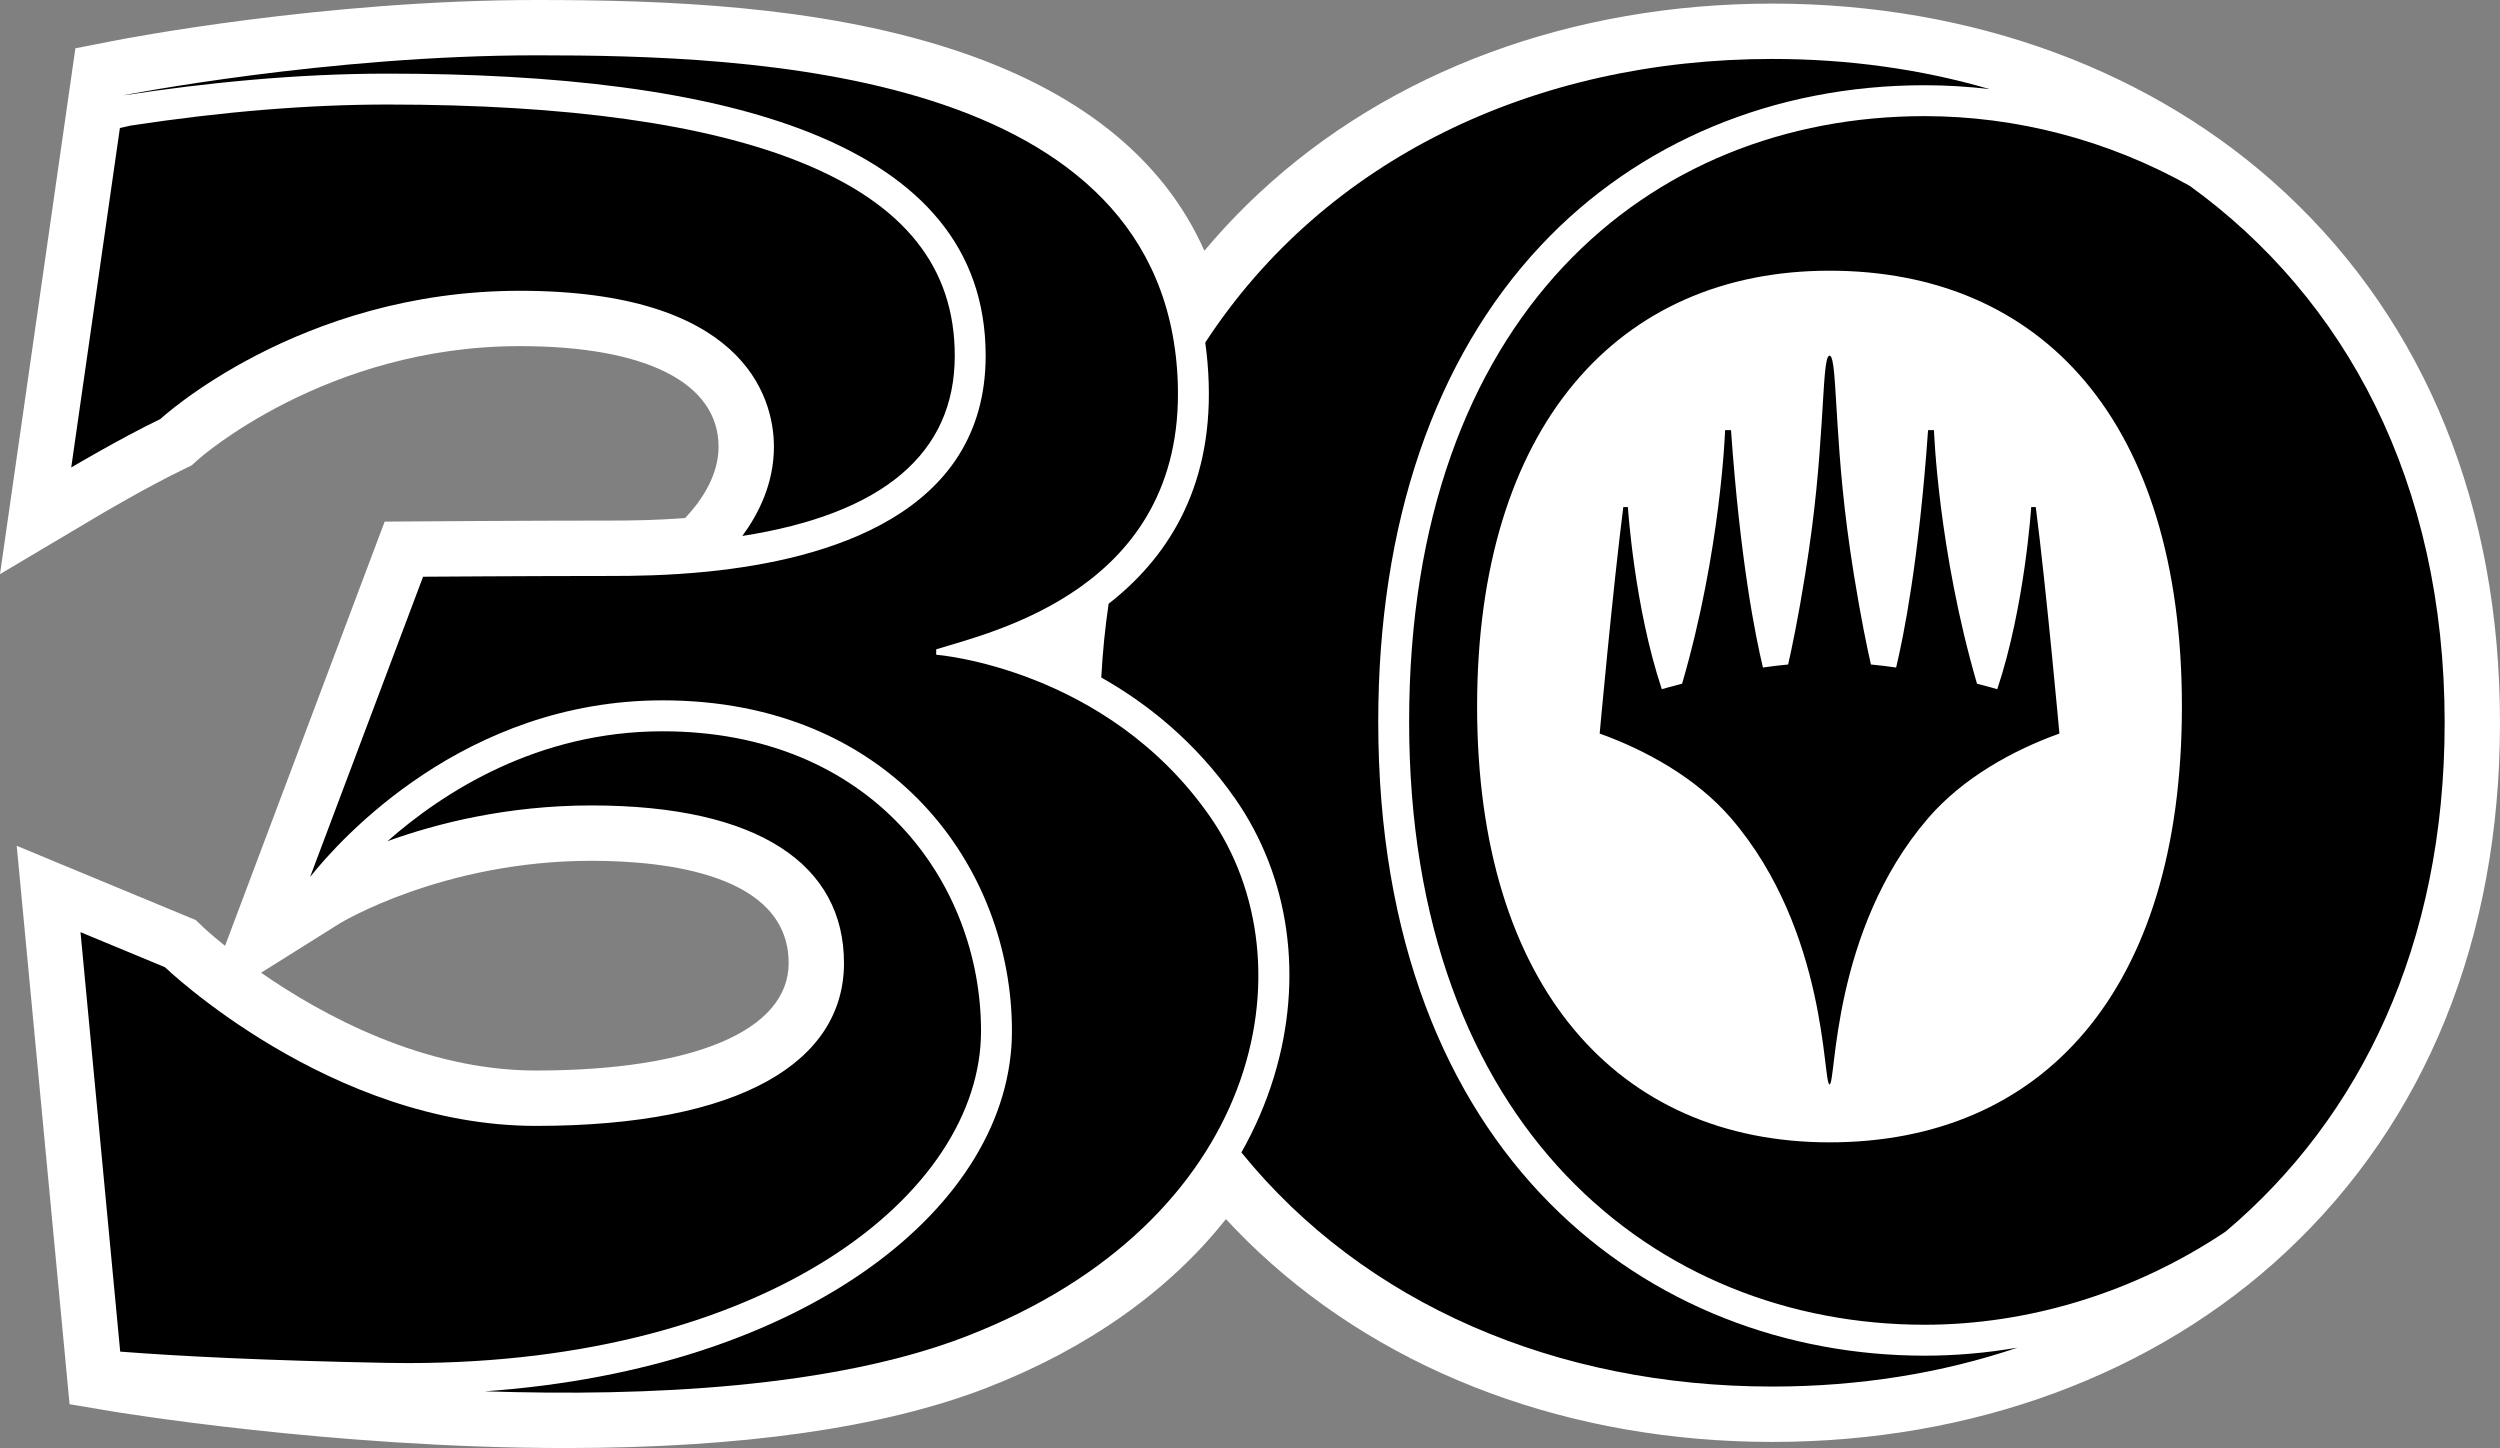 <?xml version="1.0" encoding="UTF-8" standalone="no"?>
<!-- Generator: Adobe Illustrator 15.1.0, SVG Export Plug-In . SVG Version: 6.00 Build 0)  -->

<svg
   version="1.1"
   id="Layer_1"
   x="0px"
   y="0px"
   width="150.001"
   height="86.883"
   viewBox="0 0 150.001 86.883"
   enable-background="new 0 0 160 95"
   xml:space="preserve"
   xmlns="http://www.w3.org/2000/svg"
   xmlns:svg="http://www.w3.org/2000/svg"><rect x="0" y="0" width="150.001" height="86.883" fill="#808080" stroke="none"/><defs
   id="defs3" />
<g
   id="Layer_1_1_"
   transform="translate(-5.36,-4.388)">
</g>
<g
   id="Layer_3"
   display="none"
   transform="translate(-5.36,-4.388)">
</g>
<g
   id="g3"
   transform="translate(-5.36,-4.388)">
	<g
   id="g1">
		<path
   fill="#ffffff"
   d="m 39.305,91.271 c -14.092,0 -27.129,-2.187 -27.259,-2.207 L 9.534,88.64 6.363,55.137 l 10.747,4.457 0.452,0.434 c 0.019,0.02 0.479,0.451 1.301,1.111 L 28.44,35.685 30.721,35.67 c 0.021,0 6.497,-0.047 11.337,-0.047 1.162,0 2.686,-0.019 4.409,-0.153 0.733,-0.765 2.007,-2.367 2.007,-4.27 0,-3.841 -4.35,-6.044 -11.934,-6.044 -11.647,0 -19.237,6.754 -19.313,6.821 l -0.359,0.329 -0.444,0.216 c -2.176,1.046 -4.978,2.7 -5.096,2.771 L 5.36,38.836 9.883,7.286 12.198,6.834 c 0.507,-0.101 12.587,-2.446 25.377,-2.446 7.761,0 16.767,0.344 24.728,2.896 7.69,2.467 12.831,6.546 15.322,12.15 1.021,-1.218 2.121,-2.377 3.287,-3.464 7.855,-7.329 18.791,-11.366 30.789,-11.366 11.998,0 22.932,4.037 30.789,11.366 8.42,7.855 12.871,18.847 12.871,31.784 0,12.938 -4.451,23.928 -12.871,31.784 -7.857,7.329 -18.791,11.366 -30.789,11.366 -11.998,0 -22.934,-4.037 -30.789,-11.366 -0.685,-0.64 -1.352,-1.31 -1.996,-2.005 -3.412,4.316 -8.344,7.799 -14.377,10.133 -6.185,2.393 -14.675,3.605 -25.234,3.605 z M 21.026,62.752 c 3.626,2.518 9.725,5.868 16.489,5.868 9.495,0 15.164,-2.409 15.164,-6.446 0,-5.341 -7.409,-6.138 -11.825,-6.138 -8.921,0 -15.056,3.724 -15.116,3.761 z"
   id="path1" />
	</g>
	<path
   d="m 89.908,47.692 c 0,24.375 14.838,36.181 30.928,36.181 6.202,0 12.576,-1.91 18.068,-5.594 8.072,-6.816 13.136,-17.195 13.136,-30.525 0,-14.481 -5.978,-25.48 -15.292,-32.212 -4.918,-2.757 -10.428,-4.186 -15.912,-4.186 -16.554,0 -30.928,11.962 -30.928,36.336 z m 46.367,-0.912 c 0,17.155 -8.439,26.149 -21.144,26.149 -12.705,0 -21.144,-9.365 -21.144,-26.149 0,-16.784 8.438,-26.15 21.144,-26.15 12.705,0 21.144,8.994 21.144,26.15 z M 63.341,84.568 c -7.959,3.078 -19.082,3.625 -28.885,3.299 19.299,-1.355 31.621,-11.15 31.621,-21.612 0,-9.83 -7.233,-19.846 -20.958,-19.846 -11.911,0 -19.36,8.352 -21.123,10.559 -0.013,0.009 -0.021,0.013 -0.021,0.013 l 6.77,-17.989 c 0,0 6.491,-0.046 11.314,-0.046 1.253,0 3.371,-0.017 5.819,-0.268 C 54.85,37.962 64.5,35.338 64.5,25.729 64.5,12.747 48.689,8.806 28.612,8.806 c -5.508,0 -10.978,0.561 -15.775,1.295 l -0.002,10e-4 10e-4,-0.01 c 0,0 12.19,-2.385 24.74,-2.385 12.55,0 37.866,0.727 38.454,19.723 0.382,12.347 -11.252,14.898 -14.498,15.918 v 0.324 c 0,0 10.201,0.789 16.414,9.689 6.213,8.907 3.014,24.391 -14.605,31.207 z"
   id="path2" />
	<path
   d="m 126.412,85.247 c -4.559,1.539 -9.52,2.335 -14.711,2.335 -12.952,0 -24.477,-4.953 -31.857,-14.046 0.816,-1.443 1.473,-2.961 1.955,-4.541 1.801,-5.903 0.951,-11.988 -2.332,-16.692 -2.375,-3.404 -5.27,-5.705 -8.03,-7.264 0.081,-1.517 0.229,-2.993 0.442,-4.427 3.363,-2.62 6.206,-6.727 6.004,-13.239 -0.026,-0.834 -0.096,-1.644 -0.207,-2.43 C 84.84,13.962 97.4,7.925 111.701,7.925 c 4.563,0 8.947,0.616 13.037,1.81 -1.301,-0.154 -2.605,-0.233 -3.902,-0.233 -9.033,0 -17.209,3.414 -23.023,9.614 -6.383,6.806 -9.758,16.688 -9.758,28.577 0,26.274 16.463,38.036 32.781,38.036 1.867,0 3.732,-0.165 5.576,-0.482 z M 14.981,29.531 c 0,0 8.299,-7.696 21.56,-7.696 13.261,0 15.255,6.213 15.255,9.365 0,2.21 -0.938,4.046 -1.896,5.346 8.458,-1.326 12.746,-4.958 12.746,-10.816 0,-5.3 -3.027,-9.098 -9.254,-11.61 -5.687,-2.296 -14.024,-3.46 -24.78,-3.46 -4.737,0 -9.928,0.426 -15.428,1.266 l -0.631,0.144 -2.92,20.368 c 0,0 2.968,-1.761 5.348,-2.907 z M 56,62.174 c 0,5.873 -6.121,9.768 -18.485,9.768 -12.364,0 -22.256,-9.521 -22.256,-9.521 l -5.069,-2.103 2.382,25.168 c 3.604,0.279 8.726,0.535 15.983,0.675 0.434,0.008 0.863,0.012 1.291,0.012 21.518,0 34.376,-10.128 34.376,-19.918 0,-8.94 -6.562,-17.989 -19.104,-17.989 -7.497,0 -13.149,3.637 -16.504,6.59 2.961,-1.067 7.188,-2.141 12.239,-2.141 10.077,0 15.147,3.586 15.147,9.459 z m 59.133,7.279 c 0.406,0 0.092,-9.211 5.912,-15.971 2.102,-2.442 5.148,-4.104 7.881,-5.08 0,0 -0.787,-8.681 -1.418,-13.588 h -0.275 c 0,0 -0.381,5.969 -2.037,10.927 0,0 -0.455,-0.138 -1.215,-0.332 -2.33,-7.987 -2.582,-15.211 -2.582,-15.211 h -0.354 c -0.555,7.856 -1.475,12.403 -1.917,14.241 -0.494,-0.071 -1,-0.132 -1.512,-0.181 -0.209,-0.916 -0.599,-2.763 -1.026,-5.417 -0.63,-3.92 -0.828,-6.666 -0.984,-9.084 -0.157,-2.417 -0.196,-4.029 -0.473,-4.029 -0.277,0 -0.316,1.612 -0.474,4.029 -0.159,2.418 -0.354,5.164 -0.986,9.084 -0.426,2.654 -0.815,4.501 -1.024,5.417 -0.512,0.049 -1.018,0.109 -1.512,0.181 -0.443,-1.838 -1.363,-6.385 -1.916,-14.241 h -0.354 c 0,0 -0.25,7.224 -2.581,15.211 -0.76,0.194 -1.217,0.332 -1.217,0.332 -1.654,-4.958 -2.035,-10.927 -2.035,-10.927 h -0.276 c -0.629,4.907 -1.418,13.588 -1.418,13.588 2.731,0.978 5.78,2.638 7.884,5.08 5.815,6.76 5.501,15.971 5.909,15.971 z"
   id="path3" />
</g>
</svg>
